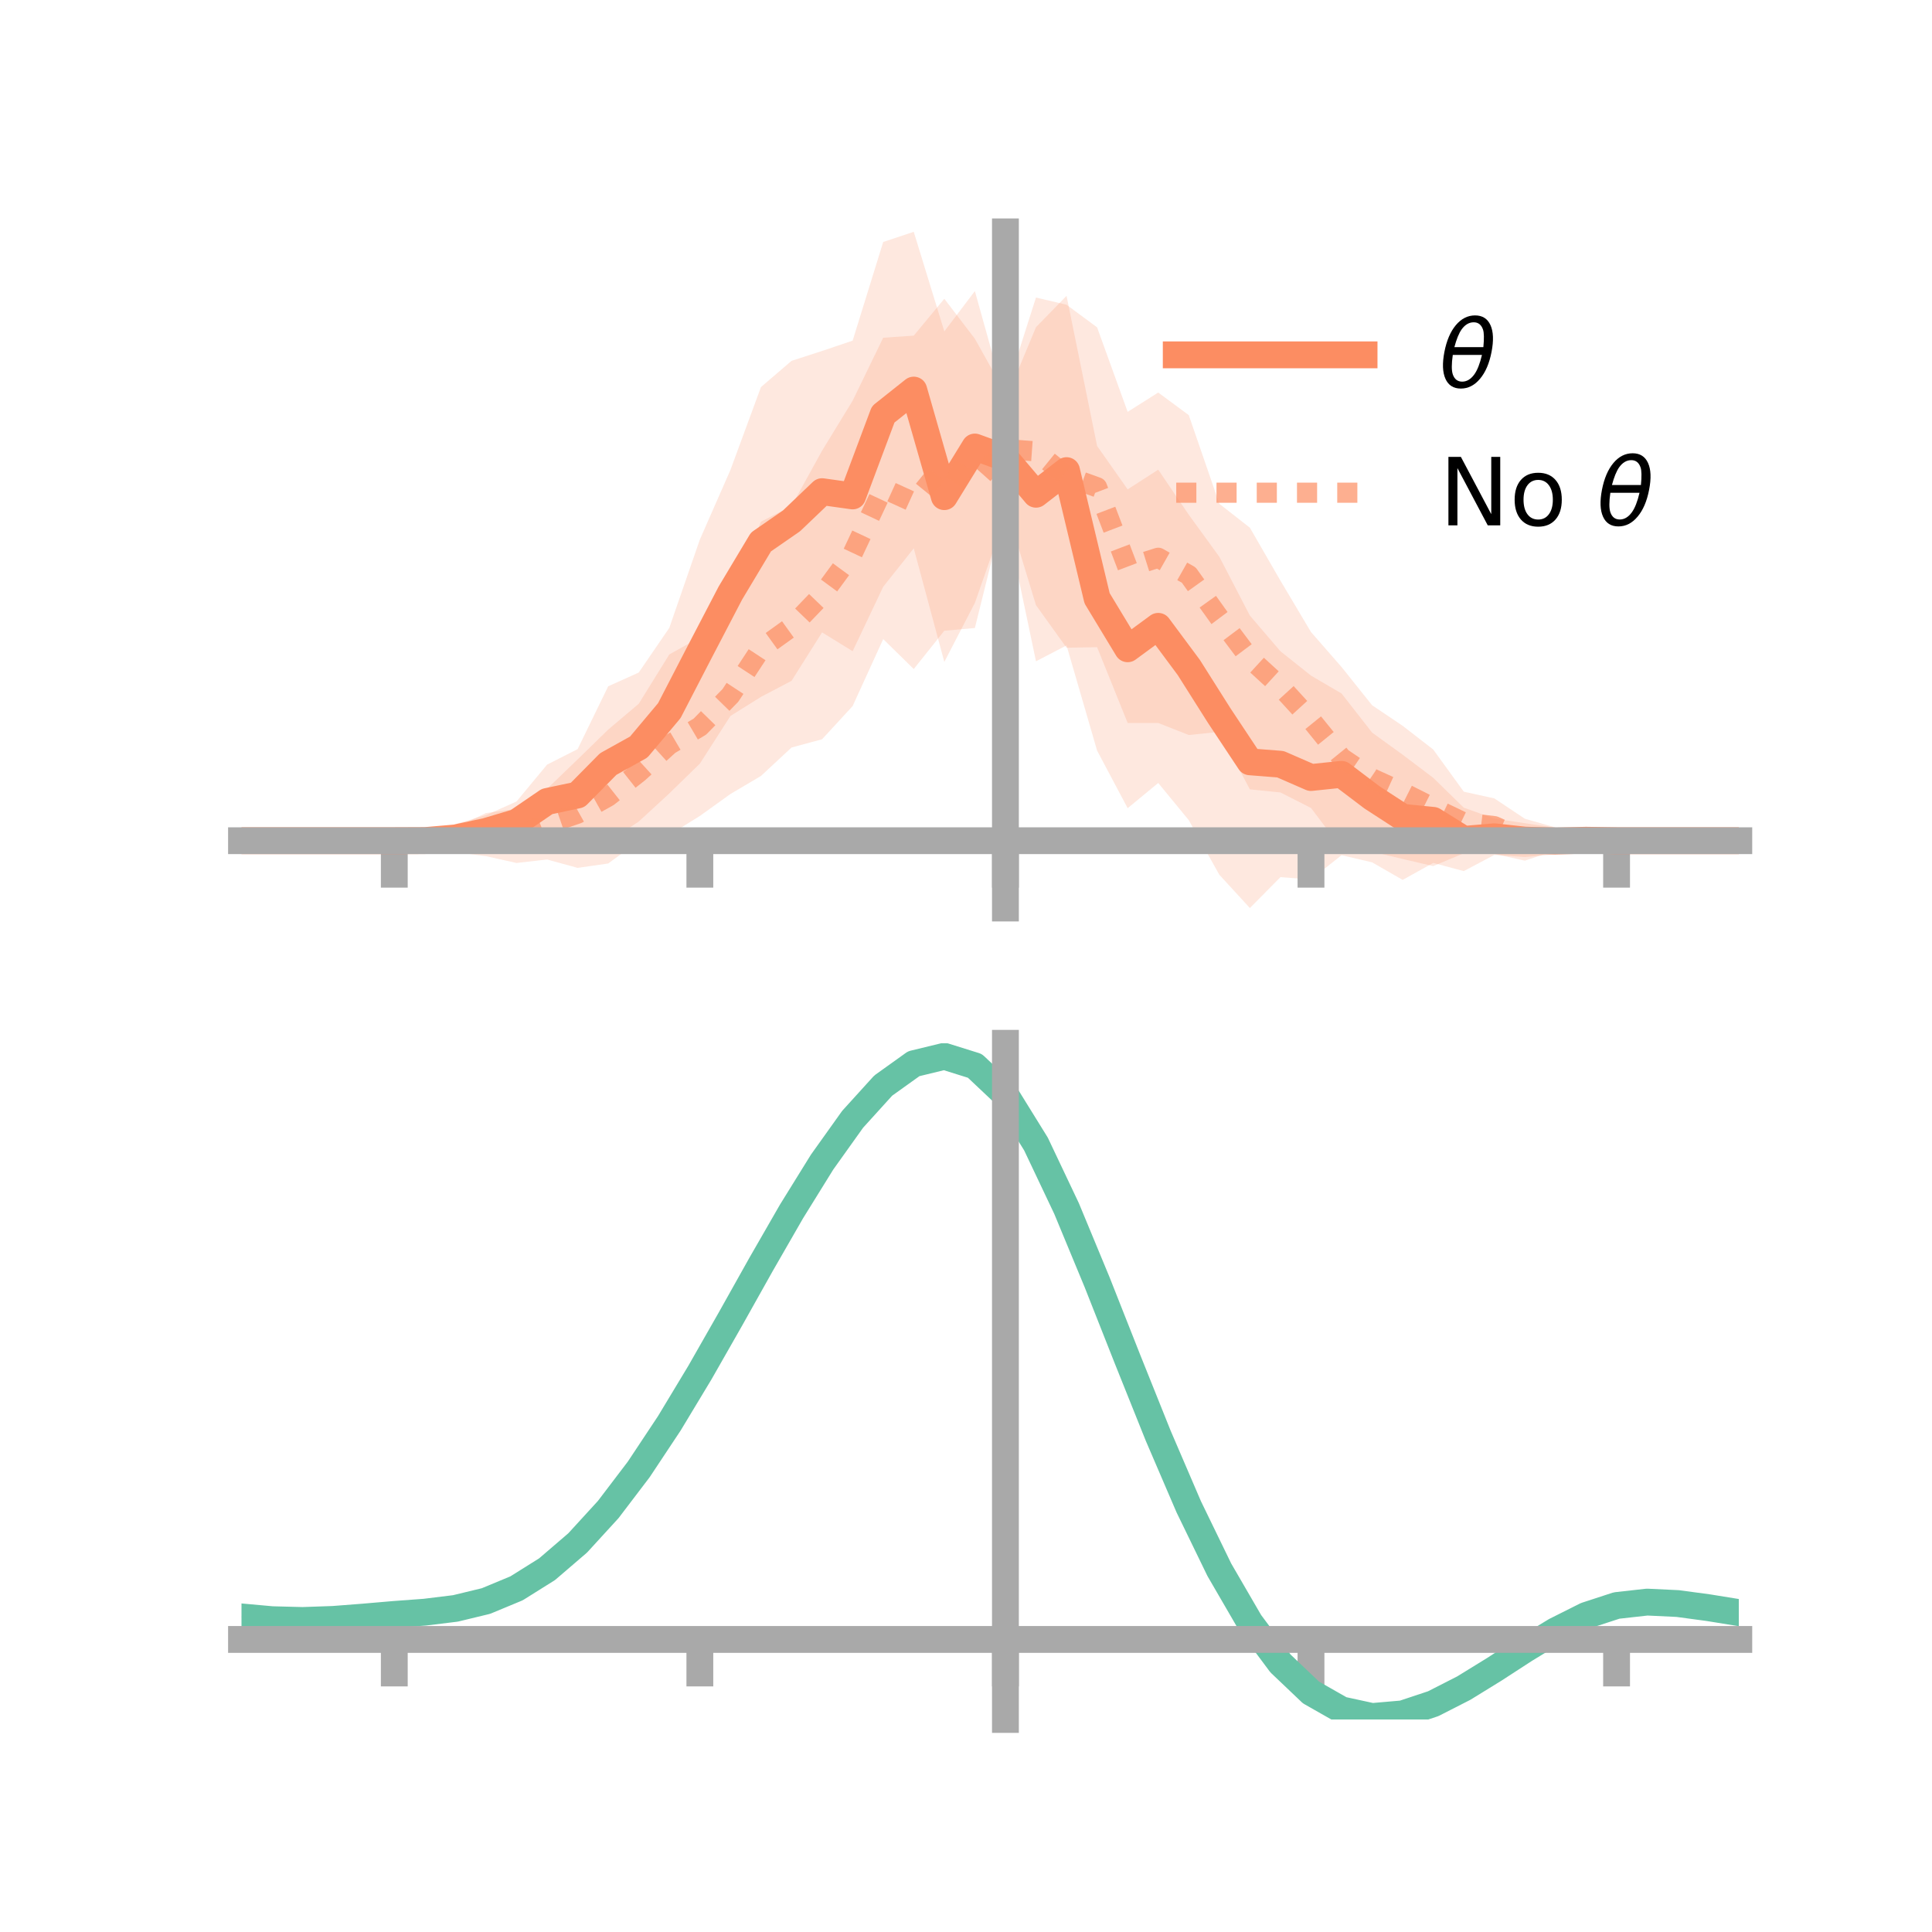 <?xml version="1.0" encoding="utf-8" standalone="no"?>
<!DOCTYPE svg PUBLIC "-//W3C//DTD SVG 1.1//EN"
  "http://www.w3.org/Graphics/SVG/1.1/DTD/svg11.dtd">
<!-- Created with matplotlib (https://matplotlib.org/) -->
<svg height="144pt" version="1.1" viewBox="0 0 144 144" width="144pt" xmlns="http://www.w3.org/2000/svg" xmlns:xlink="http://www.w3.org/1999/xlink">
 <defs>
  <style type="text/css">*{stroke-linecap:butt;stroke-linejoin:round;}</style>
 </defs>
 <g id="figure_1">
  <g id="patch_1">
   <path d="M 0 144 
L 144 144 
L 144 0 
L 0 0 
z
" style="fill:none;"/>
  </g>
  <g id="axes_1">
   <g id="patch_2">
    <path d="M 18 67.68 
L 129.6 67.68 
L 129.6 17.28 
L 18 17.28 
z
" style="fill:none;"/>
   </g>
   <g id="PolyCollection_1">
    <path clip-path="url(#p67a5621d09)" d="M 18 62.661 
L 18 62.661 
L 20.278 62.661 
L 22.555 62.661 
L 24.833 62.661 
L 27.11 62.661 
L 29.388 62.661 
L 31.665 62.405 
L 33.943 61.42 
L 36.22 60.756 
L 38.498 59.739 
L 40.776 56.991 
L 43.053 55.835 
L 45.331 51.153 
L 47.608 50.127 
L 49.886 46.797 
L 52.163 40.216 
L 54.441 35.031 
L 56.718 28.85 
L 58.996 26.896 
L 61.273 26.158 
L 63.551 25.39 
L 65.829 18.035 
L 68.106 17.28 
L 70.384 24.7 
L 72.661 21.696 
L 74.939 29.854 
L 77.216 24.388 
L 79.494 22.05 
L 81.771 33.24 
L 84.049 36.475 
L 86.327 35.007 
L 88.604 38.365 
L 90.882 41.499 
L 93.159 45.882 
L 95.437 48.543 
L 97.714 50.355 
L 99.992 51.69 
L 102.269 54.603 
L 104.547 56.253 
L 106.824 57.973 
L 109.102 60.2 
L 111.38 61.015 
L 113.657 61.357 
L 115.935 61.692 
L 118.212 62.314 
L 120.49 62.661 
L 122.767 62.661 
L 125.045 62.661 
L 127.322 62.661 
L 129.6 62.661 
L 129.6 62.661 
L 129.6 62.661 
L 127.322 62.661 
L 125.045 62.661 
L 122.767 62.661 
L 120.49 62.661 
L 118.212 62.937 
L 115.935 63.677 
L 113.657 63.877 
L 111.38 63.721 
L 109.102 64.926 
L 106.824 64.317 
L 104.547 65.582 
L 102.269 64.275 
L 99.992 63.741 
L 97.714 65.549 
L 95.437 65.377 
L 93.159 67.68 
L 90.882 65.199 
L 88.604 61.129 
L 86.327 58.359 
L 84.049 60.237 
L 81.771 55.945 
L 79.494 48.105 
L 77.216 49.289 
L 74.939 38.441 
L 72.661 44.94 
L 70.384 49.336 
L 68.106 40.87 
L 65.829 43.734 
L 63.551 48.538 
L 61.273 47.135 
L 58.996 50.745 
L 56.718 51.942 
L 54.441 53.366 
L 52.163 56.917 
L 49.886 59.137 
L 47.608 61.234 
L 45.331 62.742 
L 43.053 62.674 
L 40.776 62.486 
L 38.498 62.851 
L 36.22 63.186 
L 33.943 63.489 
L 31.665 62.899 
L 29.388 62.661 
L 27.11 62.661 
L 24.833 62.661 
L 22.555 62.661 
L 20.278 62.661 
L 18 62.661 
z
" style="fill:#fc8d62;fill-opacity:0.2;"/>
   </g>
   <g id="PolyCollection_2">
    <path clip-path="url(#p67a5621d09)" d="M 18 62.661 
L 18 62.661 
L 20.278 62.661 
L 22.555 62.661 
L 24.833 62.661 
L 27.11 62.661 
L 29.388 62.661 
L 31.665 62.571 
L 33.943 61.686 
L 36.22 60.6 
L 38.498 60.283 
L 40.776 58.792 
L 43.053 56.602 
L 45.331 54.381 
L 47.608 52.455 
L 49.886 48.778 
L 52.163 47.506 
L 54.441 44.481 
L 56.718 38.882 
L 58.996 37.721 
L 61.273 33.593 
L 63.551 29.866 
L 65.829 25.173 
L 68.106 25.016 
L 70.384 22.268 
L 72.661 25.248 
L 74.939 29.324 
L 77.216 22.177 
L 79.494 22.714 
L 81.771 24.399 
L 84.049 30.697 
L 86.327 29.257 
L 88.604 30.94 
L 90.882 37.55 
L 93.159 39.332 
L 95.437 43.28 
L 97.714 47.108 
L 99.992 49.716 
L 102.269 52.565 
L 104.547 54.098 
L 106.824 55.863 
L 109.102 59.007 
L 111.38 59.509 
L 113.657 61.026 
L 115.935 61.673 
L 118.212 62.655 
L 120.49 62.661 
L 122.767 62.661 
L 125.045 62.661 
L 127.322 62.661 
L 129.6 62.661 
L 129.6 62.661 
L 129.6 62.661 
L 127.322 62.661 
L 125.045 62.661 
L 122.767 62.661 
L 120.49 62.661 
L 118.212 62.67 
L 115.935 63.382 
L 113.657 64.15 
L 111.38 63.642 
L 109.102 63.599 
L 106.824 64.554 
L 104.547 64.024 
L 102.269 63.476 
L 99.992 63.233 
L 97.714 60.221 
L 95.437 59.065 
L 93.159 58.836 
L 90.882 54.548 
L 88.604 54.784 
L 86.327 53.886 
L 84.049 53.885 
L 81.771 48.236 
L 79.494 48.278 
L 77.216 45.105 
L 74.939 37.63 
L 72.661 46.809 
L 70.384 47.011 
L 68.106 49.866 
L 65.829 47.635 
L 63.551 52.625 
L 61.273 55.1 
L 58.996 55.716 
L 56.718 57.835 
L 54.441 59.182 
L 52.163 60.817 
L 49.886 62.229 
L 47.608 62.69 
L 45.331 64.361 
L 43.053 64.686 
L 40.776 64.063 
L 38.498 64.321 
L 36.22 63.814 
L 33.943 63.518 
L 31.665 62.718 
L 29.388 62.661 
L 27.11 62.661 
L 24.833 62.661 
L 22.555 62.661 
L 20.278 62.661 
L 18 62.661 
z
" style="fill:#fc8d62;fill-opacity:0.2;"/>
   </g>
   <g id="matplotlib.axis_1">
    <g id="xtick_1">
     <g id="line2d_1">
      <defs>
       <path d="M 0 0 
L 0 3.5 
" id="m26cf33cb60" style="stroke:#a9a9a9;stroke-width:2;"/>
      </defs>
      <g>
       <use style="fill:#a9a9a9;stroke:#a9a9a9;stroke-width:2;" x="29.388" xlink:href="#m26cf33cb60" y="62.661"/>
      </g>
     </g>
    </g>
    <g id="xtick_2">
     <g id="line2d_2">
      <g>
       <use style="fill:#a9a9a9;stroke:#a9a9a9;stroke-width:2;" x="52.163" xlink:href="#m26cf33cb60" y="62.661"/>
      </g>
     </g>
    </g>
    <g id="xtick_3">
     <g id="line2d_3">
      <g>
       <use style="fill:#a9a9a9;stroke:#a9a9a9;stroke-width:2;" x="74.939" xlink:href="#m26cf33cb60" y="62.661"/>
      </g>
     </g>
    </g>
    <g id="xtick_4">
     <g id="line2d_4">
      <g>
       <use style="fill:#a9a9a9;stroke:#a9a9a9;stroke-width:2;" x="97.714" xlink:href="#m26cf33cb60" y="62.661"/>
      </g>
     </g>
    </g>
    <g id="xtick_5">
     <g id="line2d_5">
      <g>
       <use style="fill:#a9a9a9;stroke:#a9a9a9;stroke-width:2;" x="120.49" xlink:href="#m26cf33cb60" y="62.661"/>
      </g>
     </g>
    </g>
   </g>
   <g id="matplotlib.axis_2"/>
   <g id="line2d_6">
    <path clip-path="url(#p67a5621d09)" d="M 18 62.661 
L 20.278 62.661 
L 22.555 62.661 
L 24.833 62.661 
L 27.11 62.661 
L 29.388 62.661 
L 31.665 62.652 
L 33.943 62.455 
L 36.22 61.971 
L 38.498 61.295 
L 40.776 59.738 
L 43.053 59.255 
L 45.331 56.948 
L 47.608 55.681 
L 49.886 52.967 
L 52.163 48.566 
L 54.441 44.198 
L 56.718 40.396 
L 58.996 38.821 
L 61.273 36.646 
L 63.551 36.964 
L 65.829 30.884 
L 68.106 29.075 
L 70.384 37.018 
L 72.661 33.318 
L 74.939 34.147 
L 77.216 36.838 
L 79.494 35.077 
L 81.771 44.593 
L 84.049 48.356 
L 86.327 46.683 
L 88.604 49.747 
L 90.882 53.349 
L 93.159 56.781 
L 95.437 56.96 
L 97.714 57.952 
L 99.992 57.715 
L 102.269 59.439 
L 104.547 60.917 
L 106.824 61.145 
L 109.102 62.563 
L 111.38 62.368 
L 113.657 62.617 
L 115.935 62.685 
L 118.212 62.625 
L 120.49 62.661 
L 122.767 62.661 
L 125.045 62.661 
L 127.322 62.661 
L 129.6 62.661 
" style="fill:none;stroke:#fc8d62;stroke-linecap:square;stroke-width:2;"/>
   </g>
   <g id="line2d_7">
    <path clip-path="url(#p67a5621d09)" d="M 18 62.661 
L 20.278 62.661 
L 22.555 62.661 
L 24.833 62.661 
L 27.11 62.661 
L 29.388 62.661 
L 31.665 62.644 
L 33.943 62.602 
L 36.22 62.207 
L 38.498 62.302 
L 40.776 61.428 
L 43.053 60.644 
L 45.331 59.371 
L 47.608 57.573 
L 49.886 55.504 
L 52.163 54.162 
L 54.441 51.831 
L 56.718 48.358 
L 58.996 46.718 
L 61.273 44.347 
L 63.551 41.246 
L 65.829 36.404 
L 68.106 37.441 
L 70.384 34.639 
L 72.661 36.029 
L 74.939 33.477 
L 77.216 33.641 
L 79.494 35.496 
L 81.771 36.318 
L 84.049 42.291 
L 86.327 41.572 
L 88.604 42.862 
L 90.882 46.049 
L 93.159 49.084 
L 95.437 51.173 
L 97.714 53.664 
L 99.992 56.475 
L 102.269 58.02 
L 104.547 59.061 
L 106.824 60.209 
L 109.102 61.303 
L 111.38 61.576 
L 113.657 62.588 
L 115.935 62.528 
L 118.212 62.662 
L 120.49 62.661 
L 122.767 62.661 
L 125.045 62.661 
L 127.322 62.661 
L 129.6 62.661 
" style="fill:none;stroke:#fc8d62;stroke-dasharray:1.5,1.5;stroke-dashoffset:0;stroke-opacity:0.7;stroke-width:1.5;"/>
   </g>
   <g id="patch_3">
    <path d="M 74.939 67.68 
L 74.939 17.28 
" style="fill:none;stroke:#a9a9a9;stroke-linecap:square;stroke-linejoin:miter;stroke-width:2;"/>
   </g>
   <g id="patch_4">
    <path d="M 129.6 67.68 
L 129.6 17.28 
" style="fill:none;"/>
   </g>
   <g id="patch_5">
    <path d="M 18 62.661 
L 129.6 62.661 
" style="fill:none;stroke:#a9a9a9;stroke-linecap:square;stroke-linejoin:miter;stroke-width:2;"/>
   </g>
   <g id="patch_6">
    <path d="M 18 17.28 
L 129.6 17.28 
" style="fill:none;"/>
   </g>
   <g id="legend_1">
    <g id="line2d_8">
     <path d="M 87.67 26.449 
L 101.67 26.449 
" style="fill:none;stroke:#fc8d62;stroke-linecap:square;stroke-width:2;"/>
    </g>
    <g id="line2d_9"/>
    <g id="text_1">
     <!-- $\theta$ -->
     <g transform="translate(107.27 28.899)scale(0.07 -0.07)">
      <defs>
       <path d="M 45.516 34.672 
L 14.453 34.672 
Q 12.359 20.062 14.5 13.875 
Q 17.188 6.25 24.469 6.25 
Q 31.781 6.25 37.359 13.922 
Q 42.234 20.656 45.516 34.672 
z
M 47.016 42.969 
Q 48.344 56.844 46.625 61.719 
Q 43.953 69.438 36.766 69.438 
Q 29.297 69.438 23.828 61.812 
Q 19.531 55.672 16.156 42.969 
z
M 38.188 76.766 
Q 49.906 76.766 54.594 66.406 
Q 59.281 56.109 55.719 37.844 
Q 52.203 19.625 43.453 9.281 
Q 34.766 -1.125 23.047 -1.125 
Q 11.281 -1.125 6.641 9.281 
Q 2 19.625 5.516 37.844 
Q 9.078 56.109 17.719 66.406 
Q 26.422 76.766 38.188 76.766 
z
" id="DejaVuSans-Oblique-952"/>
      </defs>
      <use transform="translate(0 0.234)" xlink:href="#DejaVuSans-Oblique-952"/>
     </g>
    </g>
    <g id="line2d_10">
     <path d="M 87.67 36.724 
L 101.67 36.724 
" style="fill:none;stroke:#fc8d62;stroke-dasharray:1.5,1.5;stroke-dashoffset:0;stroke-opacity:0.7;stroke-width:1.5;"/>
    </g>
    <g id="line2d_11"/>
    <g id="text_2">
     <!-- No $\theta$ -->
     <g transform="translate(107.27 39.174)scale(0.07 -0.07)">
      <defs>
       <path d="M 9.812 72.906 
L 23.094 72.906 
L 55.422 11.922 
L 55.422 72.906 
L 64.984 72.906 
L 64.984 0 
L 51.703 0 
L 19.391 60.984 
L 19.391 0 
L 9.812 0 
z
" id="DejaVuSans-78"/>
       <path d="M 30.609 48.391 
Q 23.391 48.391 19.188 42.75 
Q 14.984 37.109 14.984 27.297 
Q 14.984 17.484 19.156 11.844 
Q 23.344 6.203 30.609 6.203 
Q 37.797 6.203 41.984 11.859 
Q 46.188 17.531 46.188 27.297 
Q 46.188 37.016 41.984 42.703 
Q 37.797 48.391 30.609 48.391 
z
M 30.609 56 
Q 42.328 56 49.016 48.375 
Q 55.719 40.766 55.719 27.297 
Q 55.719 13.875 49.016 6.219 
Q 42.328 -1.422 30.609 -1.422 
Q 18.844 -1.422 12.172 6.219 
Q 5.516 13.875 5.516 27.297 
Q 5.516 40.766 12.172 48.375 
Q 18.844 56 30.609 56 
z
" id="DejaVuSans-111"/>
       <path id="DejaVuSans-32"/>
      </defs>
      <use transform="translate(0 0.234)" xlink:href="#DejaVuSans-78"/>
      <use transform="translate(74.805 0.234)" xlink:href="#DejaVuSans-111"/>
      <use transform="translate(135.986 0.234)" xlink:href="#DejaVuSans-32"/>
      <use transform="translate(167.773 0.234)" xlink:href="#DejaVuSans-Oblique-952"/>
     </g>
    </g>
   </g>
  </g>
  <g id="axes_2">
   <g id="patch_7">
    <path d="M 18 128.16 
L 129.6 128.16 
L 129.6 77.76 
L 18 77.76 
z
" style="fill:none;"/>
   </g>
   <g id="PolyCollection_3">
    <path clip-path="url(#p0f6434ca9a)" d="M 18 120.554 
L 18 120.478 
L 20.278 120.693 
L 22.555 120.753 
L 24.833 120.666 
L 27.11 120.481 
L 29.388 120.278 
L 31.665 120.105 
L 33.943 119.821 
L 36.22 119.265 
L 38.498 118.307 
L 40.776 116.856 
L 43.053 114.862 
L 45.331 112.315 
L 47.608 109.249 
L 49.886 105.73 
L 52.163 101.86 
L 54.441 97.768 
L 56.718 93.609 
L 58.996 89.557 
L 61.273 85.801 
L 63.551 82.541 
L 65.829 79.98 
L 68.106 78.321 
L 70.384 77.76 
L 72.661 78.488 
L 74.939 80.672 
L 77.216 84.406 
L 79.494 89.285 
L 81.771 94.863 
L 84.049 100.721 
L 86.327 106.495 
L 88.604 111.882 
L 90.882 116.65 
L 93.159 120.632 
L 95.437 123.732 
L 97.714 125.918 
L 99.992 127.221 
L 102.269 127.719 
L 104.547 127.527 
L 106.824 126.783 
L 109.102 125.642 
L 111.38 124.265 
L 113.657 122.815 
L 115.935 121.451 
L 118.212 120.325 
L 120.49 119.586 
L 122.767 119.332 
L 125.045 119.445 
L 127.322 119.762 
L 129.6 120.143 
L 129.6 120.246 
L 129.6 120.246 
L 127.322 119.89 
L 125.045 119.592 
L 122.767 119.489 
L 120.49 119.747 
L 118.212 120.495 
L 115.935 121.652 
L 113.657 123.066 
L 111.38 124.573 
L 109.102 126.003 
L 106.824 127.186 
L 104.547 127.956 
L 102.269 128.16 
L 99.992 127.667 
L 97.714 126.378 
L 95.437 124.232 
L 93.159 121.213 
L 90.882 117.354 
L 88.604 112.743 
L 86.327 107.532 
L 84.049 101.945 
L 81.771 96.271 
L 79.494 90.864 
L 77.216 86.131 
L 74.939 82.51 
L 72.661 80.399 
L 70.384 79.701 
L 68.106 80.246 
L 65.829 81.847 
L 63.551 84.309 
L 61.273 87.435 
L 58.996 91.029 
L 56.718 94.899 
L 54.441 98.865 
L 52.163 102.763 
L 49.886 106.446 
L 47.608 109.794 
L 45.331 112.715 
L 43.053 115.146 
L 40.776 117.061 
L 38.498 118.464 
L 36.22 119.399 
L 33.943 119.943 
L 31.665 120.218 
L 29.388 120.382 
L 27.11 120.571 
L 24.833 120.737 
L 22.555 120.809 
L 20.278 120.75 
L 18 120.554 
z
" style="fill:#66c2a5;fill-opacity:0.2;"/>
   </g>
   <g id="matplotlib.axis_3">
    <g id="xtick_6">
     <g id="line2d_12">
      <g>
       <use style="fill:#a9a9a9;stroke:#a9a9a9;stroke-width:2;" x="29.388" xlink:href="#m26cf33cb60" y="122.195"/>
      </g>
     </g>
    </g>
    <g id="xtick_7">
     <g id="line2d_13">
      <g>
       <use style="fill:#a9a9a9;stroke:#a9a9a9;stroke-width:2;" x="52.163" xlink:href="#m26cf33cb60" y="122.195"/>
      </g>
     </g>
    </g>
    <g id="xtick_8">
     <g id="line2d_14">
      <g>
       <use style="fill:#a9a9a9;stroke:#a9a9a9;stroke-width:2;" x="74.939" xlink:href="#m26cf33cb60" y="122.195"/>
      </g>
     </g>
    </g>
    <g id="xtick_9">
     <g id="line2d_15">
      <g>
       <use style="fill:#a9a9a9;stroke:#a9a9a9;stroke-width:2;" x="97.714" xlink:href="#m26cf33cb60" y="122.195"/>
      </g>
     </g>
    </g>
    <g id="xtick_10">
     <g id="line2d_16">
      <g>
       <use style="fill:#a9a9a9;stroke:#a9a9a9;stroke-width:2;" x="120.49" xlink:href="#m26cf33cb60" y="122.195"/>
      </g>
     </g>
    </g>
   </g>
   <g id="matplotlib.axis_4"/>
   <g id="line2d_17">
    <path clip-path="url(#p0f6434ca9a)" d="M 18 120.516 
L 20.278 120.722 
L 22.555 120.781 
L 24.833 120.702 
L 27.11 120.526 
L 29.388 120.33 
L 31.665 120.162 
L 33.943 119.882 
L 36.22 119.332 
L 38.498 118.386 
L 40.776 116.959 
L 43.053 115.004 
L 45.331 112.515 
L 47.608 109.521 
L 49.886 106.088 
L 52.163 102.311 
L 54.441 98.317 
L 56.718 94.254 
L 58.996 90.293 
L 61.273 86.618 
L 63.551 83.425 
L 65.829 80.914 
L 68.106 79.284 
L 70.384 78.731 
L 72.661 79.443 
L 74.939 81.591 
L 77.216 85.268 
L 79.494 90.074 
L 81.771 95.567 
L 84.049 101.333 
L 86.327 107.014 
L 88.604 112.313 
L 90.882 117.002 
L 93.159 120.923 
L 95.437 123.982 
L 97.714 126.148 
L 99.992 127.444 
L 102.269 127.939 
L 104.547 127.741 
L 106.824 126.984 
L 109.102 125.822 
L 111.38 124.419 
L 113.657 122.941 
L 115.935 121.552 
L 118.212 120.41 
L 120.49 119.666 
L 122.767 119.411 
L 125.045 119.519 
L 127.322 119.826 
L 129.6 120.194 
" style="fill:none;stroke:#66c2a5;stroke-linecap:square;stroke-width:2;"/>
   </g>
   <g id="patch_8">
    <path d="M 74.939 128.16 
L 74.939 77.76 
" style="fill:none;stroke:#a9a9a9;stroke-linecap:square;stroke-linejoin:miter;stroke-width:2;"/>
   </g>
   <g id="patch_9">
    <path d="M 129.6 128.16 
L 129.6 77.76 
" style="fill:none;"/>
   </g>
   <g id="patch_10">
    <path d="M 18 122.195 
L 129.6 122.195 
" style="fill:none;stroke:#a9a9a9;stroke-linecap:square;stroke-linejoin:miter;stroke-width:2;"/>
   </g>
   <g id="patch_11">
    <path d="M 18 77.76 
L 129.6 77.76 
" style="fill:none;"/>
   </g>
  </g>
 </g>
 <defs>
  <clipPath id="p67a5621d09">
   <rect height="50.4" width="111.6" x="18" y="17.28"/>
  </clipPath>
  <clipPath id="p0f6434ca9a">
   <rect height="50.4" width="111.6" x="18" y="77.76"/>
  </clipPath>
 </defs>
</svg>
